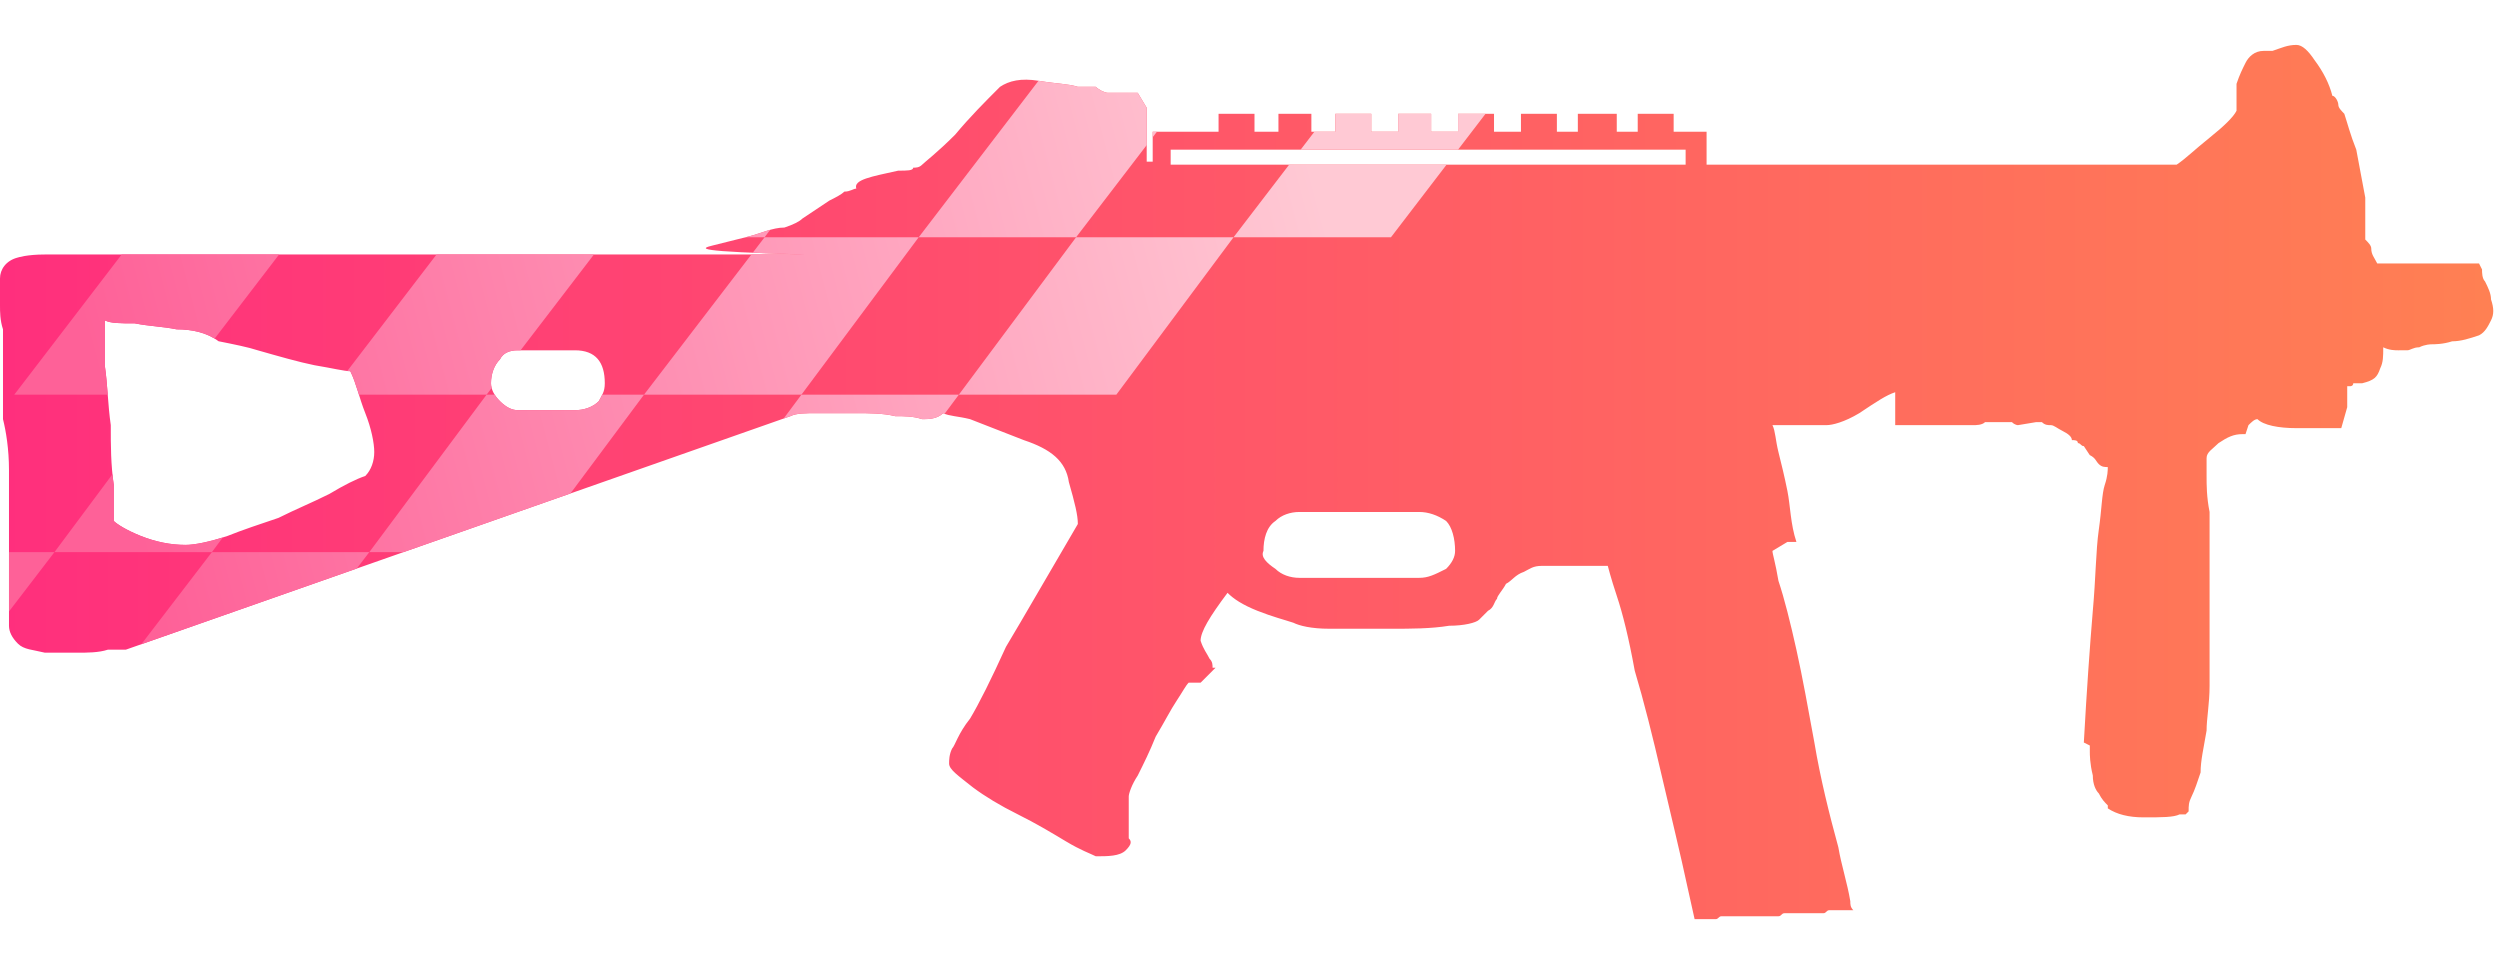 <?xml version="1.0" encoding="utf-8"?>
<!-- Generator: Adobe Illustrator 16.0.0, SVG Export Plug-In . SVG Version: 6.00 Build 0)  -->
<!DOCTYPE svg PUBLIC "-//W3C//DTD SVG 1.0//EN" "http://www.w3.org/TR/2001/REC-SVG-20010904/DTD/svg10.dtd">
<svg version="1.0" id="图层_1" xmlns="http://www.w3.org/2000/svg" xmlns:xlink="http://www.w3.org/1999/xlink" x="0px" y="0px"
	 width="83.5px" height="32px" viewBox="0 0 83.5 32" enable-background="new 0 0 83.5 32" xml:space="preserve">
<g id="Selected_Items">
	<g>
		<g id="Selected_Items_64_">
			<linearGradient id="SVGID_1_" gradientUnits="userSpaceOnUse" x1="0" y1="16.1" x2="83.18" y2="16.1">
				<stop  offset="0" style="stop-color:#FF2F7D"/>
				<stop  offset="1" style="stop-color:#FF8053"/>
			</linearGradient>
			<path fill="url(#SVGID_1_)" d="M78.1,3.5c0,0.1,0.102,0.2,0.2,0.3C78.4,4.1,78.5,4.5,78.7,5c0.1,0.5,0.2,1.1,0.3,1.6V8
				c0.1,0.1,0.2,0.2,0.2,0.3c0,0.2,0.1,0.3,0.2,0.5h0.3c0.2,0,0.3,0,0.399,0c0.101,0,0.101,0,0.301,0H82.8L82.9,9
				c0,0.1,0,0.3,0.1,0.4c0.1,0.2,0.2,0.4,0.2,0.6c0.1,0.3,0.1,0.5,0,0.7c-0.101,0.2-0.2,0.4-0.4,0.5c-0.3,0.1-0.6,0.2-0.899,0.2
				c-0.301,0.1-0.601,0.1-0.699,0.1c0,0-0.2,0-0.4,0.1c-0.199,0-0.3,0.1-0.398,0.1H80.1c-0.1,0-0.3,0-0.5-0.1c0,0.3,0,0.5-0.1,0.7
				c-0.1,0.3-0.2,0.4-0.6,0.5c-0.102,0-0.2,0-0.301,0c0,0.1-0.101,0.1-0.101,0.1h-0.101v0.7l-0.199,0.7H78c-0.3,0-0.7,0-1.3,0
				c-0.601,0-1.101-0.1-1.3-0.3c-0.102,0-0.2,0.1-0.301,0.2L75,14.5h-0.1c-0.301,0-0.5,0.1-0.801,0.3C73.9,15,73.7,15.1,73.7,15.3
				c0,0.1,0,0.3,0,0.6c0,0.3,0,0.7,0.1,1.2c0,0.5,0,1.102,0,1.801s0,1.399,0,2.101s0,1.3,0,1.899c0,0.601-0.1,1.101-0.1,1.5
				c-0.101,0.601-0.2,1-0.2,1.399c-0.1,0.3-0.2,0.601-0.3,0.8C73.1,26.8,73.1,26.9,73.1,27.1L73,27.2h-0.2c-0.2,0.1-0.6,0.1-1.2,0.1
				c-0.5,0-0.898-0.1-1.199-0.3v-0.1C70.3,26.8,70.2,26.7,70.1,26.5C70,26.4,69.9,26.2,69.9,25.9C69.8,25.5,69.8,25.2,69.8,25.1
				V24.9L69.6,24.8C69.7,23,69.8,21.6,69.9,20.4c0.1-1.102,0.1-2,0.199-2.7c0.101-0.7,0.101-1.2,0.199-1.5
				c0.102-0.3,0.102-0.5,0.102-0.6c-0.102,0-0.2,0-0.301-0.1s-0.101-0.2-0.301-0.3L69.6,14.9c-0.101,0-0.101-0.1-0.199-0.1
				c0-0.1-0.102-0.1-0.2-0.1c0-0.1-0.101-0.2-0.3-0.3c-0.2-0.1-0.301-0.2-0.4-0.2s-0.2,0-0.3-0.1c-0.101,0-0.101,0-0.101,0H68
				l-0.6,0.1c0,0-0.102,0-0.2-0.1c-0.101,0-0.101,0-0.2,0s-0.2,0-0.2,0s-0.1,0-0.2,0c-0.1,0-0.199,0-0.3,0
				c-0.1,0.1-0.3,0.1-0.399,0.1H63.3c0-0.1,0-0.2,0-0.4c0-0.1,0-0.3,0-0.4s0-0.2,0-0.3c-0.3,0.1-0.6,0.3-1.2,0.7
				c-0.5,0.3-0.898,0.4-1.1,0.4h-1.8c0.1,0.2,0.1,0.5,0.2,0.9c0.1,0.4,0.199,0.8,0.3,1.3c0.1,0.5,0.1,1.1,0.3,1.7
				c-0.1,0-0.2,0-0.3,0L59.2,18.4c0,0.1,0.1,0.398,0.2,1C59.6,20,59.8,20.8,60,21.7c0.2,0.899,0.4,2,0.6,3.1
				c0.2,1.2,0.5,2.4,0.801,3.5c0.101,0.601,0.301,1.2,0.399,1.8c0,0.102,0,0.2,0.101,0.301c-0.101,0-0.101,0-0.199,0
				c-0.102,0-0.2,0-0.301,0s-0.199,0-0.301,0c-0.1,0-0.1,0.101-0.199,0.101c-0.199,0-0.5,0-0.699,0c-0.102,0-0.2,0-0.301,0
				s-0.199,0-0.301,0c-0.1,0-0.1,0.101-0.199,0.101c-0.399,0-0.899,0-1.301,0c-0.1,0-0.199,0-0.3,0c-0.1,0-0.2,0-0.3,0
				S57.4,30.7,57.3,30.7c-0.2,0-0.5,0-0.7,0L56.4,29.8l0,0C56.1,28.4,55.8,27.2,55.5,25.9c-0.3-1.301-0.6-2.5-0.9-3.5
				C54.4,21.3,54.2,20.5,54,19.9c-0.2-0.602-0.3-1-0.3-1H53c-0.3,0-0.6,0-0.9,0c-0.199,0-0.398,0-0.6,0c-0.3,0-0.4,0.1-0.6,0.199
				C50.6,19.2,50.5,19.4,50.3,19.5C50.2,19.7,50,19.9,50,20c-0.1,0.1-0.1,0.3-0.3,0.4c-0.101,0.1-0.2,0.199-0.3,0.3
				c-0.102,0.1-0.5,0.2-1,0.2C47.8,21,47.1,21,46.5,21c-0.7,0-1.4,0-2.1,0c-0.602,0-1-0.1-1.2-0.2c-0.3-0.1-0.7-0.2-1.2-0.399
				s-0.8-0.399-1-0.601c-0.6,0.8-0.9,1.3-0.9,1.601c0.1,0.301,0.2,0.399,0.3,0.601c0.1,0.101,0.1,0.2,0.1,0.3h0.1l-0.5,0.5H40
				c-0.1,0-0.2,0-0.3,0c-0.1,0.102-0.2,0.301-0.4,0.602c-0.2,0.3-0.4,0.699-0.7,1.199c-0.2,0.5-0.4,0.899-0.6,1.301
				c-0.2,0.3-0.3,0.6-0.3,0.699V28c0.1,0.1,0.1,0.2-0.1,0.4C37.4,28.6,37,28.6,36.6,28.6c-0.2-0.1-0.5-0.199-1-0.5
				c-0.5-0.3-1-0.6-1.6-0.898s-1.1-0.602-1.5-0.9c-0.5-0.398-0.8-0.6-0.8-0.8c0-0.101,0-0.3,0.1-0.5c0.1-0.101,0.2-0.5,0.6-1
				c0.3-0.5,0.7-1.3,1.2-2.399c0.6-1,1.4-2.399,2.4-4.101c0-0.3-0.1-0.7-0.3-1.4c-0.1-0.7-0.6-1.1-1.5-1.4L32.4,14
				c-0.4-0.1-0.7-0.1-0.9-0.2C31.3,14,31,14,30.8,14c-0.3-0.1-0.6-0.1-0.9-0.1c-0.4-0.1-0.9-0.1-1.3-0.1c-0.5,0-0.9,0-1.3,0
				c-0.4,0-0.7,0-0.9,0.1L4.2,21.7H4.1c-0.1,0-0.2,0-0.5,0c-0.3,0.1-0.7,0.1-1,0.1c-0.3,0-0.7,0-1.1,0c-0.4-0.1-0.7-0.1-0.9-0.3
				c-0.2-0.2-0.3-0.4-0.3-0.6v-3c0-0.7,0-1.5,0-2.2c0-0.7-0.1-1.3-0.2-1.7v-2.1c0-0.3,0-0.6,0-0.9C0,10.7,0,10.4,0,10.2
				C0,10,0,9.7,0,9.3C0,9,0.2,8.7,0.6,8.6c0,0,0.3-0.1,0.9-0.1c0.5,0,1.1,0,1.8,0c0.7,0,1.4,0,2.2,0c0.7,0,1.3,0,5.8,0h15.6
				c-3.8-0.1-3.5-0.2-3.1-0.3C24.2,8.1,24.6,8,25,7.9s0.8-0.3,1.2-0.3c0.3-0.1,0.5-0.2,0.6-0.3l0.9-0.6c0.2-0.1,0.4-0.2,0.5-0.3
				c0.2,0,0.3-0.1,0.4-0.1C28.5,6,29.1,5.9,30,5.7c0.3,0,0.5,0,0.5-0.1c0.1,0,0.2,0,0.3-0.1c0.1-0.1,0.5-0.4,1.1-1
				c0.5-0.6,1-1.1,1.5-1.6c0.3-0.2,0.7-0.3,1.3-0.2c0.6,0.1,1,0.1,1.3,0.2c0.1,0,0.2,0,0.3,0c0.1,0,0.1,0,0.1,0c0.1,0,0.1,0,0.2,0
				C36.7,3,36.9,3.1,37,3.1h1l0.3,0.5v1.8h0.2v-1h2.2V3.8h1.2v0.6h0.8V3.8h1.1v0.6h0.8V3.8h1.2v0.6h0.9V3.8h1.1v0.6h0.9V3.8h1.2v0.6
				H50.8V3.8H52v0.6h0.7V3.8H54v0.6h0.7V3.8h1.2v0.6H57v1.1h15.7C73,5.3,73.3,5,73.8,4.6s0.8-0.7,0.9-0.9c0-0.3,0-0.5,0-0.6
				s0-0.2,0-0.3c0.1-0.3,0.2-0.5,0.3-0.7c0.1-0.2,0.3-0.4,0.6-0.4H75.9c0.3-0.1,0.5-0.2,0.8-0.2c0.2,0,0.399,0.2,0.6,0.5
				c0.3,0.4,0.5,0.8,0.601,1.2C78,3.2,78.1,3.4,78.1,3.5z M56.3,5H39.1v0.5h17.2V5z M42.6,19c0.2,0.2,0.5,0.3,0.801,0.3h4
				c0.301,0,0.5-0.1,0.899-0.3c0.2-0.2,0.3-0.4,0.3-0.6c0-0.4-0.1-0.801-0.3-1C48,17.2,47.7,17.1,47.4,17.1h-4
				C43.1,17.1,42.8,17.2,42.6,17.4C42.3,17.6,42.2,18,42.2,18.4C42.1,18.6,42.3,18.8,42.6,19z M20.2,12.8c0-0.7-0.3-1.1-1-1.1h-1.9
				c-0.3,0-0.5,0.1-0.6,0.3c-0.2,0.2-0.3,0.5-0.3,0.8c0,0.2,0.1,0.4,0.3,0.6c0.2,0.2,0.4,0.3,0.6,0.3h1.9c0.3,0,0.6-0.1,0.8-0.3
				C20.1,13.2,20.2,13.1,20.2,12.8z M5.9,11c-0.5-0.1-0.9-0.1-1.4-0.2c-0.5,0-0.8,0-1-0.1c0,0.4,0,0.9,0,1.5c0.1,0.7,0.1,1.3,0.2,2
				c0,0.7,0,1.3,0.1,2c0,0.6,0,1,0,1.2c0.1,0.1,0.4,0.3,0.9,0.5c0.5,0.199,1,0.3,1.5,0.3c0.3,0,0.8-0.101,1.4-0.3
				c0.5-0.2,1.1-0.4,1.7-0.602c0.6-0.3,1.1-0.5,1.7-0.8c0.5-0.3,0.9-0.5,1.2-0.6c0.2-0.2,0.3-0.5,0.3-0.8c0-0.3-0.1-0.8-0.3-1.3
				c-0.2-0.5-0.3-1-0.5-1.4c-0.2,0-0.6-0.1-1.2-0.2c-0.5-0.1-1.2-0.3-1.9-0.5c-0.3-0.1-0.8-0.2-1.3-0.3C6.9,11.1,6.4,11,5.9,11z"/>
		</g>
	</g>
</g>
<g>
	<defs>
		<path id="SVGID_2_" d="M78.1,3.5c0,0.1,0.102,0.2,0.2,0.3C78.4,4.1,78.5,4.5,78.7,5c0.1,0.5,0.2,1.1,0.3,1.6V8
			c0.1,0.1,0.2,0.2,0.2,0.3c0,0.2,0.1,0.3,0.2,0.5h0.3c0.2,0,0.3,0,0.399,0c0.101,0,0.101,0,0.301,0H82.8L82.9,9
			c0,0.1,0,0.3,0.1,0.4c0.1,0.2,0.2,0.4,0.2,0.6c0.1,0.3,0.1,0.5,0,0.7c-0.101,0.2-0.2,0.4-0.4,0.5c-0.3,0.1-0.6,0.2-0.899,0.2
			c-0.301,0.1-0.601,0.1-0.699,0.1c0,0-0.2,0-0.4,0.1c-0.199,0-0.3,0.1-0.398,0.1H80.1c-0.1,0-0.3,0-0.5-0.1c0,0.3,0,0.5-0.1,0.7
			c-0.1,0.3-0.2,0.4-0.6,0.5c-0.102,0-0.2,0-0.301,0c0,0.1-0.101,0.1-0.101,0.1h-0.101v0.7l-0.199,0.7H78c-0.3,0-0.7,0-1.3,0
			c-0.601,0-1.101-0.1-1.3-0.3c-0.102,0-0.2,0.1-0.301,0.2L75,14.5h-0.1c-0.301,0-0.5,0.1-0.801,0.3C73.9,15,73.7,15.1,73.7,15.3
			c0,0.1,0,0.3,0,0.6c0,0.3,0,0.7,0.1,1.2c0,0.5,0,1.102,0,1.801s0,1.399,0,2.101s0,1.3,0,1.899c0,0.601-0.1,1.101-0.1,1.5
			c-0.101,0.601-0.2,1-0.2,1.399c-0.1,0.3-0.2,0.601-0.3,0.8C73.1,26.8,73.1,26.9,73.1,27.1L73,27.2h-0.2c-0.2,0.1-0.6,0.1-1.2,0.1
			c-0.5,0-0.898-0.1-1.199-0.3v-0.1C70.3,26.8,70.2,26.7,70.1,26.5C70,26.4,69.9,26.2,69.9,25.9C69.8,25.5,69.8,25.2,69.8,25.1V24.9
			L69.6,24.8C69.7,23,69.8,21.6,69.9,20.4c0.1-1.102,0.1-2,0.199-2.7c0.101-0.7,0.101-1.2,0.199-1.5c0.102-0.3,0.102-0.5,0.102-0.6
			c-0.102,0-0.2,0-0.301-0.1s-0.101-0.2-0.301-0.3L69.6,14.9c-0.101,0-0.101-0.1-0.199-0.1c0-0.1-0.102-0.1-0.2-0.1
			c0-0.1-0.101-0.2-0.3-0.3c-0.2-0.1-0.301-0.2-0.4-0.2s-0.2,0-0.3-0.1c-0.101,0-0.101,0-0.101,0H68l-0.6,0.1c0,0-0.102,0-0.2-0.1
			c-0.101,0-0.101,0-0.2,0s-0.2,0-0.2,0s-0.1,0-0.2,0c-0.1,0-0.199,0-0.3,0c-0.1,0.1-0.3,0.1-0.399,0.1H63.3c0-0.1,0-0.2,0-0.4
			c0-0.1,0-0.3,0-0.4s0-0.2,0-0.3c-0.3,0.1-0.6,0.3-1.2,0.7c-0.5,0.3-0.898,0.4-1.1,0.4h-1.8c0.1,0.2,0.1,0.5,0.2,0.9
			c0.1,0.4,0.199,0.8,0.3,1.3c0.1,0.5,0.1,1.1,0.3,1.7c-0.1,0-0.2,0-0.3,0L59.2,18.4c0,0.1,0.1,0.398,0.2,1
			C59.6,20,59.8,20.8,60,21.7c0.2,0.899,0.4,2,0.6,3.1c0.2,1.2,0.5,2.4,0.801,3.5c0.101,0.601,0.301,1.2,0.399,1.8
			c0,0.102,0,0.2,0.101,0.301c-0.101,0-0.101,0-0.199,0c-0.102,0-0.2,0-0.301,0s-0.199,0-0.301,0c-0.1,0-0.1,0.101-0.199,0.101
			c-0.199,0-0.5,0-0.699,0c-0.102,0-0.2,0-0.301,0s-0.199,0-0.301,0c-0.1,0-0.1,0.101-0.199,0.101c-0.399,0-0.899,0-1.301,0
			c-0.1,0-0.199,0-0.3,0c-0.1,0-0.2,0-0.3,0S57.4,30.7,57.3,30.7c-0.2,0-0.5,0-0.7,0L56.4,29.8l0,0C56.1,28.4,55.8,27.2,55.5,25.9
			c-0.3-1.301-0.6-2.5-0.9-3.5C54.4,21.3,54.2,20.5,54,19.9c-0.2-0.602-0.3-1-0.3-1H53c-0.3,0-0.6,0-0.9,0c-0.199,0-0.398,0-0.6,0
			c-0.3,0-0.4,0.1-0.6,0.199C50.6,19.2,50.5,19.4,50.3,19.5C50.2,19.7,50,19.9,50,20c-0.1,0.1-0.1,0.3-0.3,0.4
			c-0.101,0.1-0.2,0.199-0.3,0.3c-0.102,0.1-0.5,0.2-1,0.2C47.8,21,47.1,21,46.5,21c-0.7,0-1.4,0-2.1,0c-0.602,0-1-0.1-1.2-0.2
			c-0.3-0.1-0.7-0.2-1.2-0.399s-0.8-0.399-1-0.601c-0.6,0.8-0.9,1.3-0.9,1.601c0.1,0.301,0.2,0.399,0.3,0.601
			c0.1,0.101,0.1,0.2,0.1,0.3h0.1l-0.5,0.5H40c-0.1,0-0.2,0-0.3,0c-0.1,0.102-0.2,0.301-0.4,0.602c-0.2,0.3-0.4,0.699-0.7,1.199
			c-0.2,0.5-0.4,0.899-0.6,1.301c-0.2,0.3-0.3,0.6-0.3,0.699V28c0.1,0.1,0.1,0.2-0.1,0.4C37.4,28.6,37,28.6,36.6,28.6
			c-0.2-0.1-0.5-0.199-1-0.5c-0.5-0.3-1-0.6-1.6-0.898s-1.1-0.602-1.5-0.9c-0.5-0.398-0.8-0.6-0.8-0.8c0-0.101,0-0.3,0.1-0.5
			c0.1-0.101,0.2-0.5,0.6-1c0.3-0.5,0.7-1.3,1.2-2.399c0.6-1,1.4-2.399,2.4-4.101c0-0.3-0.1-0.7-0.3-1.4c-0.1-0.7-0.6-1.1-1.5-1.4
			L32.4,14c-0.4-0.1-0.7-0.1-0.9-0.2C31.3,14,31,14,30.8,14c-0.3-0.1-0.6-0.1-0.9-0.1c-0.4-0.1-0.9-0.1-1.3-0.1c-0.5,0-0.9,0-1.3,0
			c-0.4,0-0.7,0-0.9,0.1L4.2,21.7H4.1c-0.1,0-0.2,0-0.5,0c-0.3,0.1-0.7,0.1-1,0.1c-0.3,0-0.7,0-1.1,0c-0.4-0.1-0.7-0.1-0.9-0.3
			c-0.2-0.2-0.3-0.4-0.3-0.6v-3c0-0.7,0-1.5,0-2.2c0-0.7-0.1-1.3-0.2-1.7v-2.1c0-0.3,0-0.6,0-0.9C0,10.7,0,10.4,0,10.2
			C0,10,0,9.7,0,9.3C0,9,0.2,8.7,0.6,8.6c0,0,0.3-0.1,0.9-0.1c0.5,0,1.1,0,1.8,0c0.7,0,1.4,0,2.2,0c0.7,0,1.3,0,5.8,0h15.6
			c-3.8-0.1-3.5-0.2-3.1-0.3C24.2,8.1,24.6,8,25,7.9s0.8-0.3,1.2-0.3c0.3-0.1,0.5-0.2,0.6-0.3l0.9-0.6c0.2-0.1,0.4-0.2,0.5-0.3
			c0.2,0,0.3-0.1,0.4-0.1C28.5,6,29.1,5.9,30,5.7c0.3,0,0.5,0,0.5-0.1c0.1,0,0.2,0,0.3-0.1c0.1-0.1,0.5-0.4,1.1-1
			c0.5-0.6,1-1.1,1.5-1.6c0.3-0.2,0.7-0.3,1.3-0.2c0.6,0.1,1,0.1,1.3,0.2c0.1,0,0.2,0,0.3,0c0.1,0,0.1,0,0.1,0c0.1,0,0.1,0,0.2,0
			C36.7,3,36.9,3.1,37,3.1h1l0.3,0.5v1.8h0.2v-1h2.2V3.8h1.2v0.6h0.8V3.8h1.1v0.6h0.8V3.8h1.2v0.6h0.9V3.8h1.1v0.6h0.9V3.8h1.2v0.6
			H50.8V3.8H52v0.6h0.7V3.8H54v0.6h0.7V3.8h1.2v0.6H57v1.1h15.7C73,5.3,73.3,5,73.8,4.6s0.8-0.7,0.9-0.9c0-0.3,0-0.5,0-0.6
			s0-0.2,0-0.3c0.1-0.3,0.2-0.5,0.3-0.7c0.1-0.2,0.3-0.4,0.6-0.4H75.9c0.3-0.1,0.5-0.2,0.8-0.2c0.2,0,0.399,0.2,0.6,0.5
			c0.3,0.4,0.5,0.8,0.601,1.2C78,3.2,78.1,3.4,78.1,3.5z M56.3,5H39.1v0.5h17.2V5z M42.6,19c0.2,0.2,0.5,0.3,0.801,0.3h4
			c0.301,0,0.5-0.1,0.899-0.3c0.2-0.2,0.3-0.4,0.3-0.6c0-0.4-0.1-0.801-0.3-1C48,17.2,47.7,17.1,47.4,17.1h-4
			C43.1,17.1,42.8,17.2,42.6,17.4C42.3,17.6,42.2,18,42.2,18.4C42.1,18.6,42.3,18.8,42.6,19z M20.2,12.8c0-0.7-0.3-1.1-1-1.1h-1.9
			c-0.3,0-0.5,0.1-0.6,0.3c-0.2,0.2-0.3,0.5-0.3,0.8c0,0.2,0.1,0.4,0.3,0.6c0.2,0.2,0.4,0.3,0.6,0.3h1.9c0.3,0,0.6-0.1,0.8-0.3
			C20.1,13.2,20.2,13.1,20.2,12.8z M5.9,11c-0.5-0.1-0.9-0.1-1.4-0.2c-0.5,0-0.8,0-1-0.1c0,0.4,0,0.9,0,1.5c0.1,0.7,0.1,1.3,0.2,2
			c0,0.7,0,1.3,0.1,2c0,0.6,0,1,0,1.2c0.1,0.1,0.4,0.3,0.9,0.5c0.5,0.199,1,0.3,1.5,0.3c0.3,0,0.8-0.101,1.4-0.3
			c0.5-0.2,1.1-0.4,1.7-0.602c0.6-0.3,1.1-0.5,1.7-0.8c0.5-0.3,0.9-0.5,1.2-0.6c0.2-0.2,0.3-0.5,0.3-0.8c0-0.3-0.1-0.8-0.3-1.3
			c-0.2-0.5-0.3-1-0.5-1.4c-0.2,0-0.6-0.1-1.2-0.2c-0.5-0.1-1.2-0.3-1.9-0.5c-0.3-0.1-0.8-0.2-1.3-0.3C6.9,11.1,6.4,11,5.9,11z"/>
	</defs>
	<clipPath id="SVGID_3_">
		<use xlink:href="#SVGID_2_"  overflow="visible"/>
	</clipPath>
	<g clip-path="url(#SVGID_3_)">
		<g>
			<g>
				
					<linearGradient id="SVGID_4_" gradientUnits="userSpaceOnUse" x1="379.866" y1="-265.633" x2="419.595" y2="-255.162" gradientTransform="matrix(1 0 0 -1 -374.96 -246.6)">
					<stop  offset="2.054068e-007" style="stop-color:#FE6198"/>
					<stop  offset="1" style="stop-color:#FFC9D4"/>
				</linearGradient>
				<polygon fill="url(#SVGID_4_)" points="-7.467,23.699 -2.209,23.699 1.819,18.441 -3.439,18.441 				"/>
				
					<linearGradient id="SVGID_5_" gradientUnits="userSpaceOnUse" x1="379.17" y1="-262.99" x2="418.89" y2="-252.522" gradientTransform="matrix(1 0 0 -1 -374.96 -246.6)">
					<stop  offset="2.054068e-007" style="stop-color:#FE6198"/>
					<stop  offset="1" style="stop-color:#FFC9D4"/>
				</linearGradient>
				<polygon fill="url(#SVGID_5_)" points="5.734,13.183 1.819,18.441 7.077,18.441 10.993,13.183 				"/>
				
					<linearGradient id="SVGID_6_" gradientUnits="userSpaceOnUse" x1="380.55" y1="-268.224" x2="420.275" y2="-257.753" gradientTransform="matrix(1 0 0 -1 -374.96 -246.6)">
					<stop  offset="2.054068e-007" style="stop-color:#FE6198"/>
					<stop  offset="1" style="stop-color:#FFC9D4"/>
				</linearGradient>
				<polygon fill="url(#SVGID_6_)" points="3.049,23.699 8.308,23.699 12.335,18.441 7.077,18.441 				"/>
				
					<linearGradient id="SVGID_7_" gradientUnits="userSpaceOnUse" x1="379.853" y1="-265.582" x2="419.579" y2="-255.112" gradientTransform="matrix(1 0 0 -1 -374.96 -246.6)">
					<stop  offset="2.054068e-007" style="stop-color:#FE6198"/>
					<stop  offset="1" style="stop-color:#FFC9D4"/>
				</linearGradient>
				<polygon fill="url(#SVGID_7_)" points="12.335,18.441 17.594,18.441 21.509,13.183 16.251,13.183 				"/>
				
					<linearGradient id="SVGID_8_" gradientUnits="userSpaceOnUse" x1="377.79" y1="-257.756" x2="417.52" y2="-247.284" gradientTransform="matrix(1 0 0 -1 -374.96 -246.6)">
					<stop  offset="2.054068e-007" style="stop-color:#FE6198"/>
					<stop  offset="1" style="stop-color:#FFC9D4"/>
				</linearGradient>
				<polygon fill="url(#SVGID_8_)" points="4.504,7.925 0.476,13.183 5.734,13.183 9.762,7.925 				"/>
				
					<linearGradient id="SVGID_9_" gradientUnits="userSpaceOnUse" x1="377.092" y1="-255.116" x2="416.822" y2="-244.644" gradientTransform="matrix(1 0 0 -1 -374.96 -246.6)">
					<stop  offset="2.054068e-007" style="stop-color:#FE6198"/>
					<stop  offset="1" style="stop-color:#FFC9D4"/>
				</linearGradient>
				<polygon fill="url(#SVGID_9_)" points="18.936,2.667 13.678,2.667 9.762,7.925 15.02,7.925 				"/>
				
					<linearGradient id="SVGID_10_" gradientUnits="userSpaceOnUse" x1="378.474" y1="-260.349" x2="418.201" y2="-249.878" gradientTransform="matrix(1 0 0 -1 -374.96 -246.6)">
					<stop  offset="2.054068e-007" style="stop-color:#FE6198"/>
					<stop  offset="1" style="stop-color:#FFC9D4"/>
				</linearGradient>
				<polygon fill="url(#SVGID_10_)" points="16.251,13.183 20.278,7.925 15.02,7.925 10.993,13.183 				"/>
				
					<linearGradient id="SVGID_11_" gradientUnits="userSpaceOnUse" x1="377.777" y1="-257.707" x2="417.503" y2="-247.237" gradientTransform="matrix(1 0 0 -1 -374.96 -246.6)">
					<stop  offset="2.054068e-007" style="stop-color:#FE6198"/>
					<stop  offset="1" style="stop-color:#FFC9D4"/>
				</linearGradient>
				<polygon fill="url(#SVGID_11_)" points="29.453,2.667 24.194,2.667 20.278,7.925 25.537,7.925 				"/>
				
					<linearGradient id="SVGID_12_" gradientUnits="userSpaceOnUse" x1="380.536" y1="-268.173" x2="420.262" y2="-257.703" gradientTransform="matrix(1 0 0 -1 -374.96 -246.6)">
					<stop  offset="2.054068e-007" style="stop-color:#FE6198"/>
					<stop  offset="1" style="stop-color:#FFC9D4"/>
				</linearGradient>
				<polygon fill="url(#SVGID_12_)" points="22.852,18.441 28.11,18.441 32.025,13.183 26.767,13.183 				"/>
				
					<linearGradient id="SVGID_13_" gradientUnits="userSpaceOnUse" x1="379.835" y1="-265.518" x2="419.562" y2="-255.047" gradientTransform="matrix(1 0 0 -1 -374.96 -246.6)">
					<stop  offset="2.054068e-007" style="stop-color:#FE6198"/>
					<stop  offset="1" style="stop-color:#FFC9D4"/>
				</linearGradient>
				<polygon fill="url(#SVGID_13_)" points="32.025,13.183 37.285,13.183 41.2,7.925 35.941,7.925 				"/>
				
					<linearGradient id="SVGID_14_" gradientUnits="userSpaceOnUse" x1="379.154" y1="-262.94" x2="418.886" y2="-252.469" gradientTransform="matrix(1 0 0 -1 -374.96 -246.6)">
					<stop  offset="2.054068e-007" style="stop-color:#FE6198"/>
					<stop  offset="1" style="stop-color:#FFC9D4"/>
				</linearGradient>
				<polygon fill="url(#SVGID_14_)" points="25.537,7.925 21.509,13.183 26.767,13.183 30.684,7.925 				"/>
				
					<linearGradient id="SVGID_15_" gradientUnits="userSpaceOnUse" x1="378.456" y1="-260.285" x2="418.183" y2="-249.814" gradientTransform="matrix(1 0 0 -1 -374.96 -246.6)">
					<stop  offset="2.054068e-007" style="stop-color:#FE6198"/>
					<stop  offset="1" style="stop-color:#FFC9D4"/>
				</linearGradient>
				<polygon fill="url(#SVGID_15_)" points="39.969,2.667 34.71,2.667 30.684,7.925 35.941,7.925 				"/>
				
					<linearGradient id="SVGID_16_" gradientUnits="userSpaceOnUse" x1="379.137" y1="-262.876" x2="418.865" y2="-252.405" gradientTransform="matrix(1 0 0 -1 -374.96 -246.6)">
					<stop  offset="2.054068e-007" style="stop-color:#FE6198"/>
					<stop  offset="1" style="stop-color:#FFC9D4"/>
				</linearGradient>
				<polygon fill="url(#SVGID_16_)" points="45.228,2.667 41.2,7.925 46.458,7.925 50.485,2.667 				"/>
			</g>
		</g>
	</g>
</g>
</svg>
